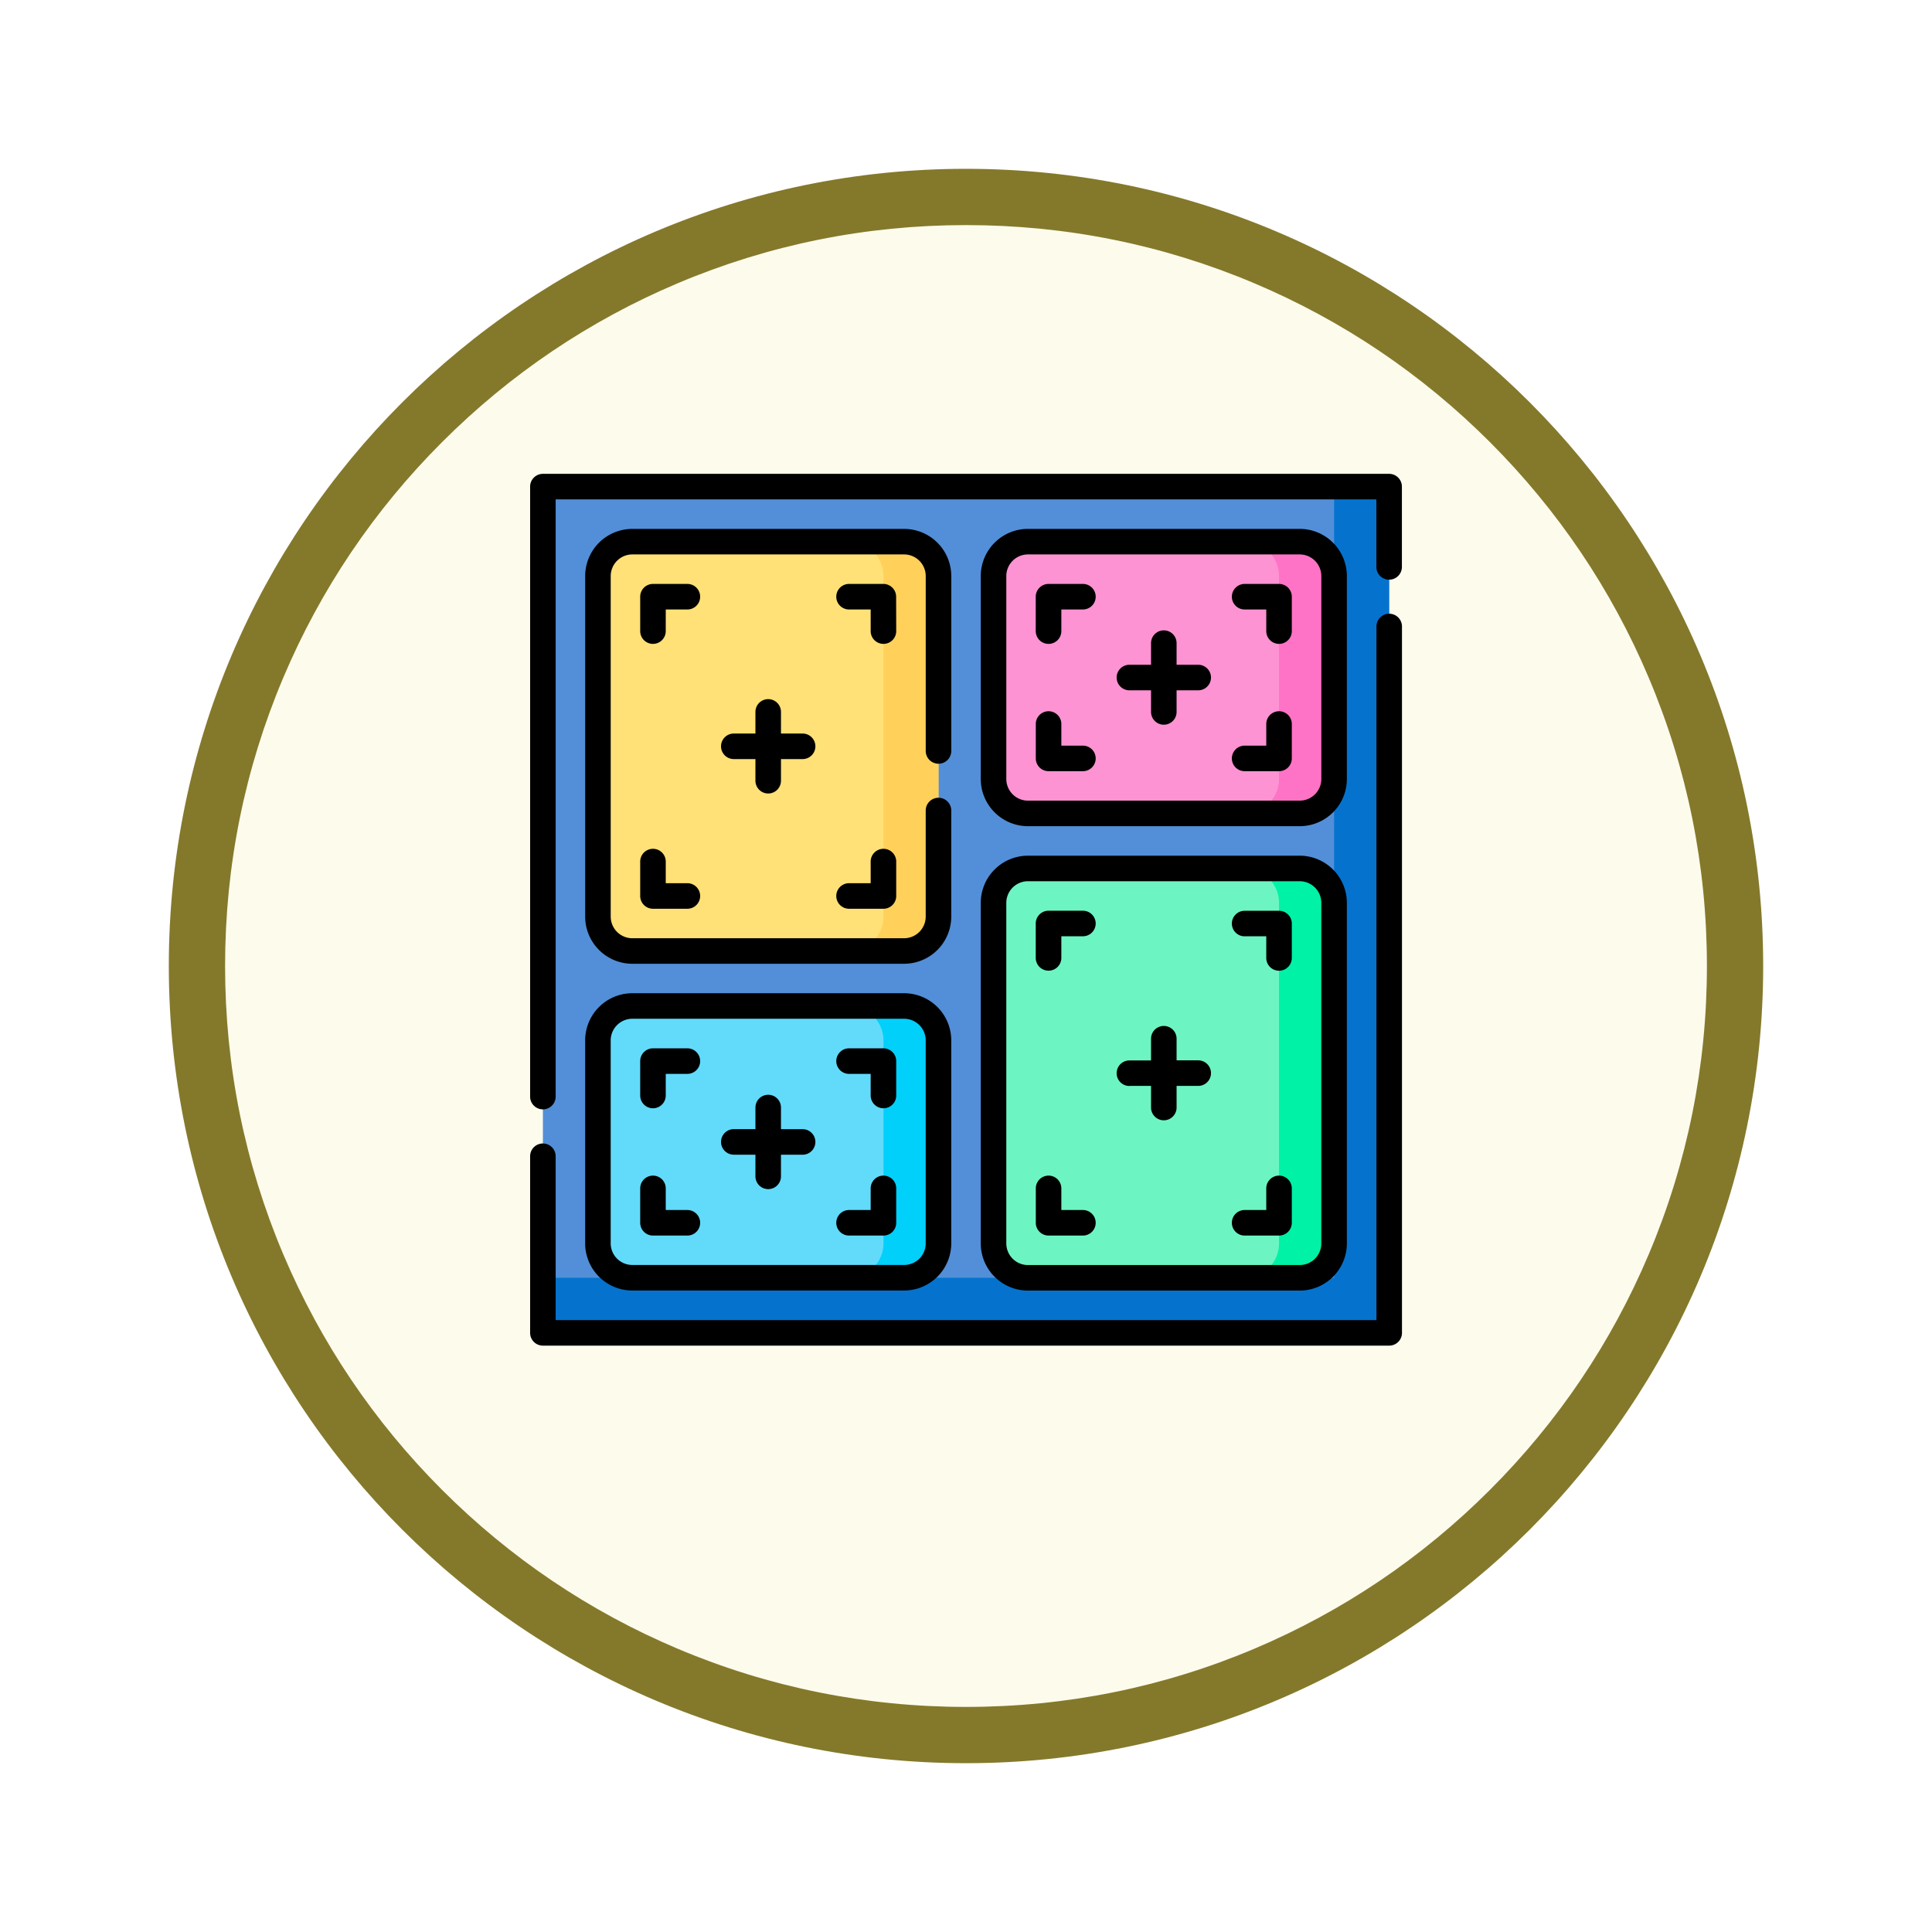 <svg xmlns="http://www.w3.org/2000/svg" xmlns:xlink="http://www.w3.org/1999/xlink" width="103" height="103" viewBox="0 0 103 103">
  <defs>
    <filter id="Trazado_978624" x="0" y="0" width="103" height="103" filterUnits="userSpaceOnUse">
      <feOffset dy="3" input="SourceAlpha"/>
      <feGaussianBlur stdDeviation="3" result="blur"/>
      <feFlood flood-opacity="0.161"/>
      <feComposite operator="in" in2="blur"/>
      <feComposite in="SourceGraphic"/>
    </filter>
  </defs>
  <g id="Grupo_1185641" data-name="Grupo 1185641" transform="translate(-170.402 -12163.568)">
    <g id="Grupo_1183811" data-name="Grupo 1183811" transform="translate(-0.598 8532.568)">
      <g id="Grupo_1164359" data-name="Grupo 1164359" transform="translate(180 3637)">
        <g id="Grupo_1144531" data-name="Grupo 1144531">
          <g transform="matrix(1, 0, 0, 1, -9, -6)" filter="url(#Trazado_978624)">
            <g id="Trazado_978624-2" data-name="Trazado 978624" transform="translate(9 6)" fill="#fdfbec">
              <path d="M 42.5 83.5 C 36.964 83.5 31.595 82.416 26.541 80.279 C 21.659 78.214 17.274 75.257 13.509 71.491 C 9.743 67.726 6.786 63.341 4.721 58.459 C 2.584 53.405 1.5 48.036 1.5 42.5 C 1.5 36.964 2.584 31.595 4.721 26.541 C 6.786 21.659 9.743 17.274 13.509 13.509 C 17.274 9.743 21.659 6.786 26.541 4.721 C 31.595 2.584 36.964 1.5 42.5 1.5 C 48.036 1.5 53.405 2.584 58.459 4.721 C 63.341 6.786 67.726 9.743 71.491 13.509 C 75.257 17.274 78.214 21.659 80.279 26.541 C 82.416 31.595 83.5 36.964 83.5 42.5 C 83.5 48.036 82.416 53.405 80.279 58.459 C 78.214 63.341 75.257 67.726 71.491 71.491 C 67.726 75.257 63.341 78.214 58.459 80.279 C 53.405 82.416 48.036 83.5 42.5 83.5 Z" stroke="none"/>
              <path d="M 42.5 3 C 37.166 3 31.994 4.044 27.126 6.103 C 22.422 8.092 18.198 10.941 14.569 14.569 C 10.941 18.198 8.092 22.422 6.103 27.126 C 4.044 31.994 3 37.166 3 42.5 C 3 47.834 4.044 53.006 6.103 57.874 C 8.092 62.578 10.941 66.802 14.569 70.431 C 18.198 74.059 22.422 76.908 27.126 78.897 C 31.994 80.956 37.166 82 42.5 82 C 47.834 82 53.006 80.956 57.874 78.897 C 62.578 76.908 66.802 74.059 70.431 70.431 C 74.059 66.802 76.908 62.578 78.897 57.874 C 80.956 53.006 82 47.834 82 42.5 C 82 37.166 80.956 31.994 78.897 27.126 C 76.908 22.422 74.059 18.198 70.431 14.569 C 66.802 10.941 62.578 8.092 57.874 6.103 C 53.006 4.044 47.834 3 42.5 3 M 42.5 0 C 65.972 0 85 19.028 85 42.5 C 85 65.972 65.972 85 42.5 85 C 19.028 85 0 65.972 0 42.5 C 0 19.028 19.028 0 42.5 0 Z" stroke="none" fill="#84792b"/>
            </g>
          </g>
        </g>
      </g>
    </g>
    <g id="collage_1_" data-name="collage (1)" transform="translate(198.664 12188.83)">
      <path id="Trazado_1051679" data-name="Trazado 1051679" d="M7.5,7.5H52.615V52.615H7.5Z" transform="translate(-6.819 -6.819)" fill="#528fd8"/>
      <path id="Trazado_1051680" data-name="Trazado 1051680" d="M49.681,7.5V49.681H7.5v2.934H52.615V7.5Z" transform="translate(-6.819 -6.819)" fill="#0573ce"/>
      <path id="Trazado_1051681" data-name="Trazado 1051681" d="M57.981,59.815V41.659a1.834,1.834,0,0,0-1.834-1.834H41.659a1.834,1.834,0,0,0-1.834,1.834V59.815a1.834,1.834,0,0,0,1.834,1.834H56.147A1.834,1.834,0,0,0,57.981,59.815Z" transform="translate(-36.21 -36.21)" fill="#ffe177"/>
      <path id="Trazado_1051682" data-name="Trazado 1051682" d="M190.243,39.825h-2.934a1.834,1.834,0,0,1,1.834,1.834V59.815a1.834,1.834,0,0,1-1.834,1.834h2.934a1.834,1.834,0,0,0,1.834-1.834V41.659A1.834,1.834,0,0,0,190.243,39.825Z" transform="translate(-170.306 -36.21)" fill="#ffd15b"/>
      <path id="Trazado_1051683" data-name="Trazado 1051683" d="M56.147,312.569H41.659a1.834,1.834,0,0,0-1.834,1.834v10.82a1.834,1.834,0,0,0,1.834,1.834H56.147a1.834,1.834,0,0,0,1.834-1.834V314.4A1.834,1.834,0,0,0,56.147,312.569Z" transform="translate(-36.21 -284.196)" fill="#62dbfb"/>
      <path id="Trazado_1051684" data-name="Trazado 1051684" d="M190.243,312.569h-2.934a1.834,1.834,0,0,1,1.834,1.834v10.82a1.834,1.834,0,0,1-1.834,1.834h2.934a1.834,1.834,0,0,0,1.834-1.834V314.4A1.834,1.834,0,0,0,190.243,312.569Z" transform="translate(-170.306 -284.196)" fill="#01d0fb"/>
      <path id="Trazado_1051685" data-name="Trazado 1051685" d="M290.319,233.59v18.156a1.834,1.834,0,0,1-1.834,1.834H274a1.834,1.834,0,0,1-1.834-1.834V233.59A1.834,1.834,0,0,1,274,231.756h14.488A1.834,1.834,0,0,1,290.319,233.59Z" transform="translate(-247.457 -210.718)" fill="#6cf5c2"/>
      <path id="Trazado_1051686" data-name="Trazado 1051686" d="M422.581,231.756h-2.934a1.834,1.834,0,0,1,1.834,1.834v18.156a1.834,1.834,0,0,1-1.834,1.834h2.934a1.834,1.834,0,0,0,1.834-1.834V233.59A1.834,1.834,0,0,0,422.581,231.756Z" transform="translate(-381.554 -210.718)" fill="#00f2a6"/>
      <path id="Trazado_1051687" data-name="Trazado 1051687" d="M288.485,54.314H274a1.834,1.834,0,0,1-1.834-1.834V41.66A1.834,1.834,0,0,1,274,39.826h14.488a1.834,1.834,0,0,1,1.834,1.834V52.48A1.834,1.834,0,0,1,288.485,54.314Z" transform="translate(-247.457 -36.211)" fill="#fe93d3"/>
      <path id="Trazado_1051688" data-name="Trazado 1051688" d="M422.581,39.825h-2.934a1.834,1.834,0,0,1,1.834,1.834v10.82a1.834,1.834,0,0,1-1.834,1.834h2.934a1.834,1.834,0,0,0,1.834-1.834V41.659A1.834,1.834,0,0,0,422.581,39.825Z" transform="translate(-381.554 -36.21)" fill="#fe73c5"/>
      <g id="Grupo_1185640" data-name="Grupo 1185640">
        <path id="Trazado_1051689" data-name="Trazado 1051689" d="M51.167,44.849a.681.681,0,0,0,.681-.681V34.844a2.518,2.518,0,0,0-2.515-2.514H34.844a2.517,2.517,0,0,0-2.514,2.514V53a2.517,2.517,0,0,0,2.514,2.514H49.332A2.518,2.518,0,0,0,51.847,53V47.345a.681.681,0,0,0-1.362,0V53a1.155,1.155,0,0,1-1.154,1.153H34.844A1.154,1.154,0,0,1,33.692,53V34.844a1.154,1.154,0,0,1,1.153-1.153H49.332a1.155,1.155,0,0,1,1.154,1.153v9.323A.681.681,0,0,0,51.167,44.849Z" transform="translate(-29.395 -29.395)"/>
        <path id="Trazado_1051690" data-name="Trazado 1051690" d="M32.325,318.4a2.518,2.518,0,0,0,2.515,2.515H49.328a2.518,2.518,0,0,0,2.515-2.515v-10.82a2.518,2.518,0,0,0-2.515-2.515H34.84a2.518,2.518,0,0,0-2.515,2.515Zm1.362-10.82a1.154,1.154,0,0,1,1.153-1.153H49.328a1.154,1.154,0,0,1,1.153,1.153V318.4a1.154,1.154,0,0,1-1.153,1.153H34.84a1.154,1.154,0,0,1-1.153-1.153Z" transform="translate(-29.391 -277.376)"/>
        <path id="Trazado_1051691" data-name="Trazado 1051691" d="M264.662,244.927a2.518,2.518,0,0,0,2.515,2.515h14.488a2.518,2.518,0,0,0,2.515-2.515V226.771a2.518,2.518,0,0,0-2.515-2.515H267.177a2.518,2.518,0,0,0-2.515,2.515Zm1.362-18.156a1.154,1.154,0,0,1,1.153-1.153h14.488a1.154,1.154,0,0,1,1.153,1.153v18.156a1.154,1.154,0,0,1-1.153,1.153H267.177a1.154,1.154,0,0,1-1.153-1.153Z" transform="translate(-240.637 -203.899)"/>
        <path id="Trazado_1051692" data-name="Trazado 1051692" d="M267.178,48.175h14.488a2.518,2.518,0,0,0,2.515-2.515V34.84a2.518,2.518,0,0,0-2.515-2.515H267.178a2.518,2.518,0,0,0-2.515,2.515V45.66A2.518,2.518,0,0,0,267.178,48.175ZM266.025,34.84a1.154,1.154,0,0,1,1.153-1.153h14.488a1.154,1.154,0,0,1,1.153,1.153V45.66a1.154,1.154,0,0,1-1.153,1.153H267.178a1.154,1.154,0,0,1-1.153-1.153Z" transform="translate(-240.638 -29.391)"/>
        <path id="Trazado_1051693" data-name="Trazado 1051693" d="M45.8,0H.681A.681.681,0,0,0,0,.681V33.2a.681.681,0,1,0,1.362,0V1.362H45.115v3.6a.681.681,0,0,0,1.362,0V.681A.681.681,0,0,0,45.8,0Z"/>
        <path id="Trazado_1051694" data-name="Trazado 1051694" d="M45.8,82.15a.681.681,0,0,0-.681.681v36.977H1.362v-8.734a.681.681,0,0,0-1.362,0v9.415a.681.681,0,0,0,.681.681H45.8a.681.681,0,0,0,.681-.681V82.831A.681.681,0,0,0,45.8,82.15Z" transform="translate(0 -74.693)"/>
        <path id="Trazado_1051695" data-name="Trazado 1051695" d="M114.643,137.361a.681.681,0,0,0,.681-.681v-1.153h1.153a.681.681,0,1,0,0-1.362h-1.153v-1.153a.681.681,0,1,0-1.362,0v1.153h-1.153a.681.681,0,1,0,0,1.362h1.153v1.153A.681.681,0,0,0,114.643,137.361Z" transform="translate(-101.95 -120.32)"/>
        <path id="Trazado_1051696" data-name="Trazado 1051696" d="M345.147,95.121H346.3v1.153a.681.681,0,1,0,1.362,0V95.121h1.153a.681.681,0,1,0,0-1.362h-1.153V92.606a.681.681,0,1,0-1.362,0v1.153h-1.153a.681.681,0,1,0,0,1.362Z" transform="translate(-313.197 -83.581)"/>
        <path id="Trazado_1051697" data-name="Trazado 1051697" d="M112.809,367.864h1.153v1.153a.681.681,0,1,0,1.362,0v-1.153h1.153a.681.681,0,1,0,0-1.362h-1.153v-1.153a.681.681,0,1,0-1.362,0V366.5h-1.153a.681.681,0,1,0,0,1.362Z" transform="translate(-101.95 -331.565)"/>
        <path id="Trazado_1051698" data-name="Trazado 1051698" d="M345.147,327.457H346.3v1.153a.681.681,0,1,0,1.362,0v-1.153h1.153a.681.681,0,1,0,0-1.362h-1.153v-1.153a.681.681,0,1,0-1.362,0V326.1h-1.153a.681.681,0,1,0,0,1.362Z" transform="translate(-313.197 -294.827)"/>
        <path id="Trazado_1051699" data-name="Trazado 1051699" d="M297.669,67.846a.681.681,0,0,0,.681-.681V66.012H299.5a.681.681,0,1,0,0-1.362h-1.834a.681.681,0,0,0-.681.681v1.834A.681.681,0,0,0,297.669,67.846Z" transform="translate(-270.029 -58.781)"/>
        <path id="Trazado_1051700" data-name="Trazado 1051700" d="M412.827,66.012h1.153v1.153a.681.681,0,1,0,1.362,0V65.331a.681.681,0,0,0-.681-.681h-1.834a.681.681,0,0,0,0,1.362Z" transform="translate(-374.734 -58.781)"/>
        <path id="Trazado_1051701" data-name="Trazado 1051701" d="M412.827,142.6h1.834a.681.681,0,0,0,.681-.681v-1.834a.681.681,0,0,0-1.362,0v1.153h-1.153a.681.681,0,0,0,0,1.362Z" transform="translate(-374.734 -126.748)"/>
        <path id="Trazado_1051702" data-name="Trazado 1051702" d="M297.669,142.6H299.5a.681.681,0,1,0,0-1.362H298.35v-1.153a.681.681,0,1,0-1.362,0v1.834A.681.681,0,0,0,297.669,142.6Z" transform="translate(-270.029 -126.748)"/>
        <path id="Trazado_1051703" data-name="Trazado 1051703" d="M65.331,340.591a.681.681,0,0,0,.681-.681v-1.153h1.153a.681.681,0,1,0,0-1.362H65.331a.681.681,0,0,0-.681.681v1.834A.681.681,0,0,0,65.331,340.591Z" transform="translate(-58.781 -306.768)"/>
        <path id="Trazado_1051704" data-name="Trazado 1051704" d="M180.49,338.757h1.153v1.153a.681.681,0,1,0,1.362,0v-1.834a.681.681,0,0,0-.681-.681H180.49a.681.681,0,1,0,0,1.362Z" transform="translate(-163.487 -306.768)"/>
        <path id="Trazado_1051705" data-name="Trazado 1051705" d="M180.49,415.343h1.834a.681.681,0,0,0,.681-.681v-1.834a.681.681,0,1,0-1.362,0v1.153H180.49a.681.681,0,1,0,0,1.362Z" transform="translate(-163.487 -374.734)"/>
        <path id="Trazado_1051706" data-name="Trazado 1051706" d="M65.331,415.343h1.834a.681.681,0,1,0,0-1.362H66.012v-1.153a.681.681,0,1,0-1.362,0v1.834A.681.681,0,0,0,65.331,415.343Z" transform="translate(-58.781 -374.734)"/>
        <path id="Trazado_1051707" data-name="Trazado 1051707" d="M297.669,259.778a.681.681,0,0,0,.681-.681v-1.153H299.5a.681.681,0,1,0,0-1.362h-1.834a.681.681,0,0,0-.681.681V259.1A.681.681,0,0,0,297.669,259.778Z" transform="translate(-270.029 -233.291)"/>
        <path id="Trazado_1051708" data-name="Trazado 1051708" d="M412.827,257.944h1.153V259.1a.681.681,0,0,0,1.362,0v-1.834a.681.681,0,0,0-.681-.681h-1.834a.681.681,0,0,0,0,1.362Z" transform="translate(-374.734 -233.291)"/>
        <path id="Trazado_1051709" data-name="Trazado 1051709" d="M412.827,415.343h1.834a.681.681,0,0,0,.681-.681v-1.834a.681.681,0,0,0-1.362,0v1.153h-1.153a.681.681,0,0,0,0,1.362Z" transform="translate(-374.734 -374.734)"/>
        <path id="Trazado_1051710" data-name="Trazado 1051710" d="M297.669,415.343H299.5a.681.681,0,1,0,0-1.362H298.35v-1.153a.681.681,0,1,0-1.362,0v1.834A.681.681,0,0,0,297.669,415.343Z" transform="translate(-270.029 -374.734)"/>
        <path id="Trazado_1051711" data-name="Trazado 1051711" d="M67.165,64.65H65.331a.681.681,0,0,0-.681.681v1.834a.681.681,0,0,0,1.362,0V66.012h1.153a.681.681,0,0,0,0-1.362Z" transform="translate(-58.781 -58.781)"/>
        <path id="Trazado_1051712" data-name="Trazado 1051712" d="M183,65.331a.681.681,0,0,0-.681-.681H180.49a.681.681,0,1,0,0,1.362h1.153v1.153a.681.681,0,1,0,1.362,0Z" transform="translate(-163.487 -58.781)"/>
        <path id="Trazado_1051713" data-name="Trazado 1051713" d="M182.324,220.215a.681.681,0,0,0-.681.681v1.153H180.49a.681.681,0,1,0,0,1.362h1.834a.681.681,0,0,0,.681-.681V220.9A.681.681,0,0,0,182.324,220.215Z" transform="translate(-163.487 -200.225)"/>
        <path id="Trazado_1051714" data-name="Trazado 1051714" d="M65.331,220.215a.681.681,0,0,0-.681.681v1.834a.681.681,0,0,0,.681.681h1.834a.681.681,0,1,0,0-1.362H66.012V220.9A.681.681,0,0,0,65.331,220.215Z" transform="translate(-58.781 -200.225)"/>
      </g>
    </g>
  </g>
</svg>
